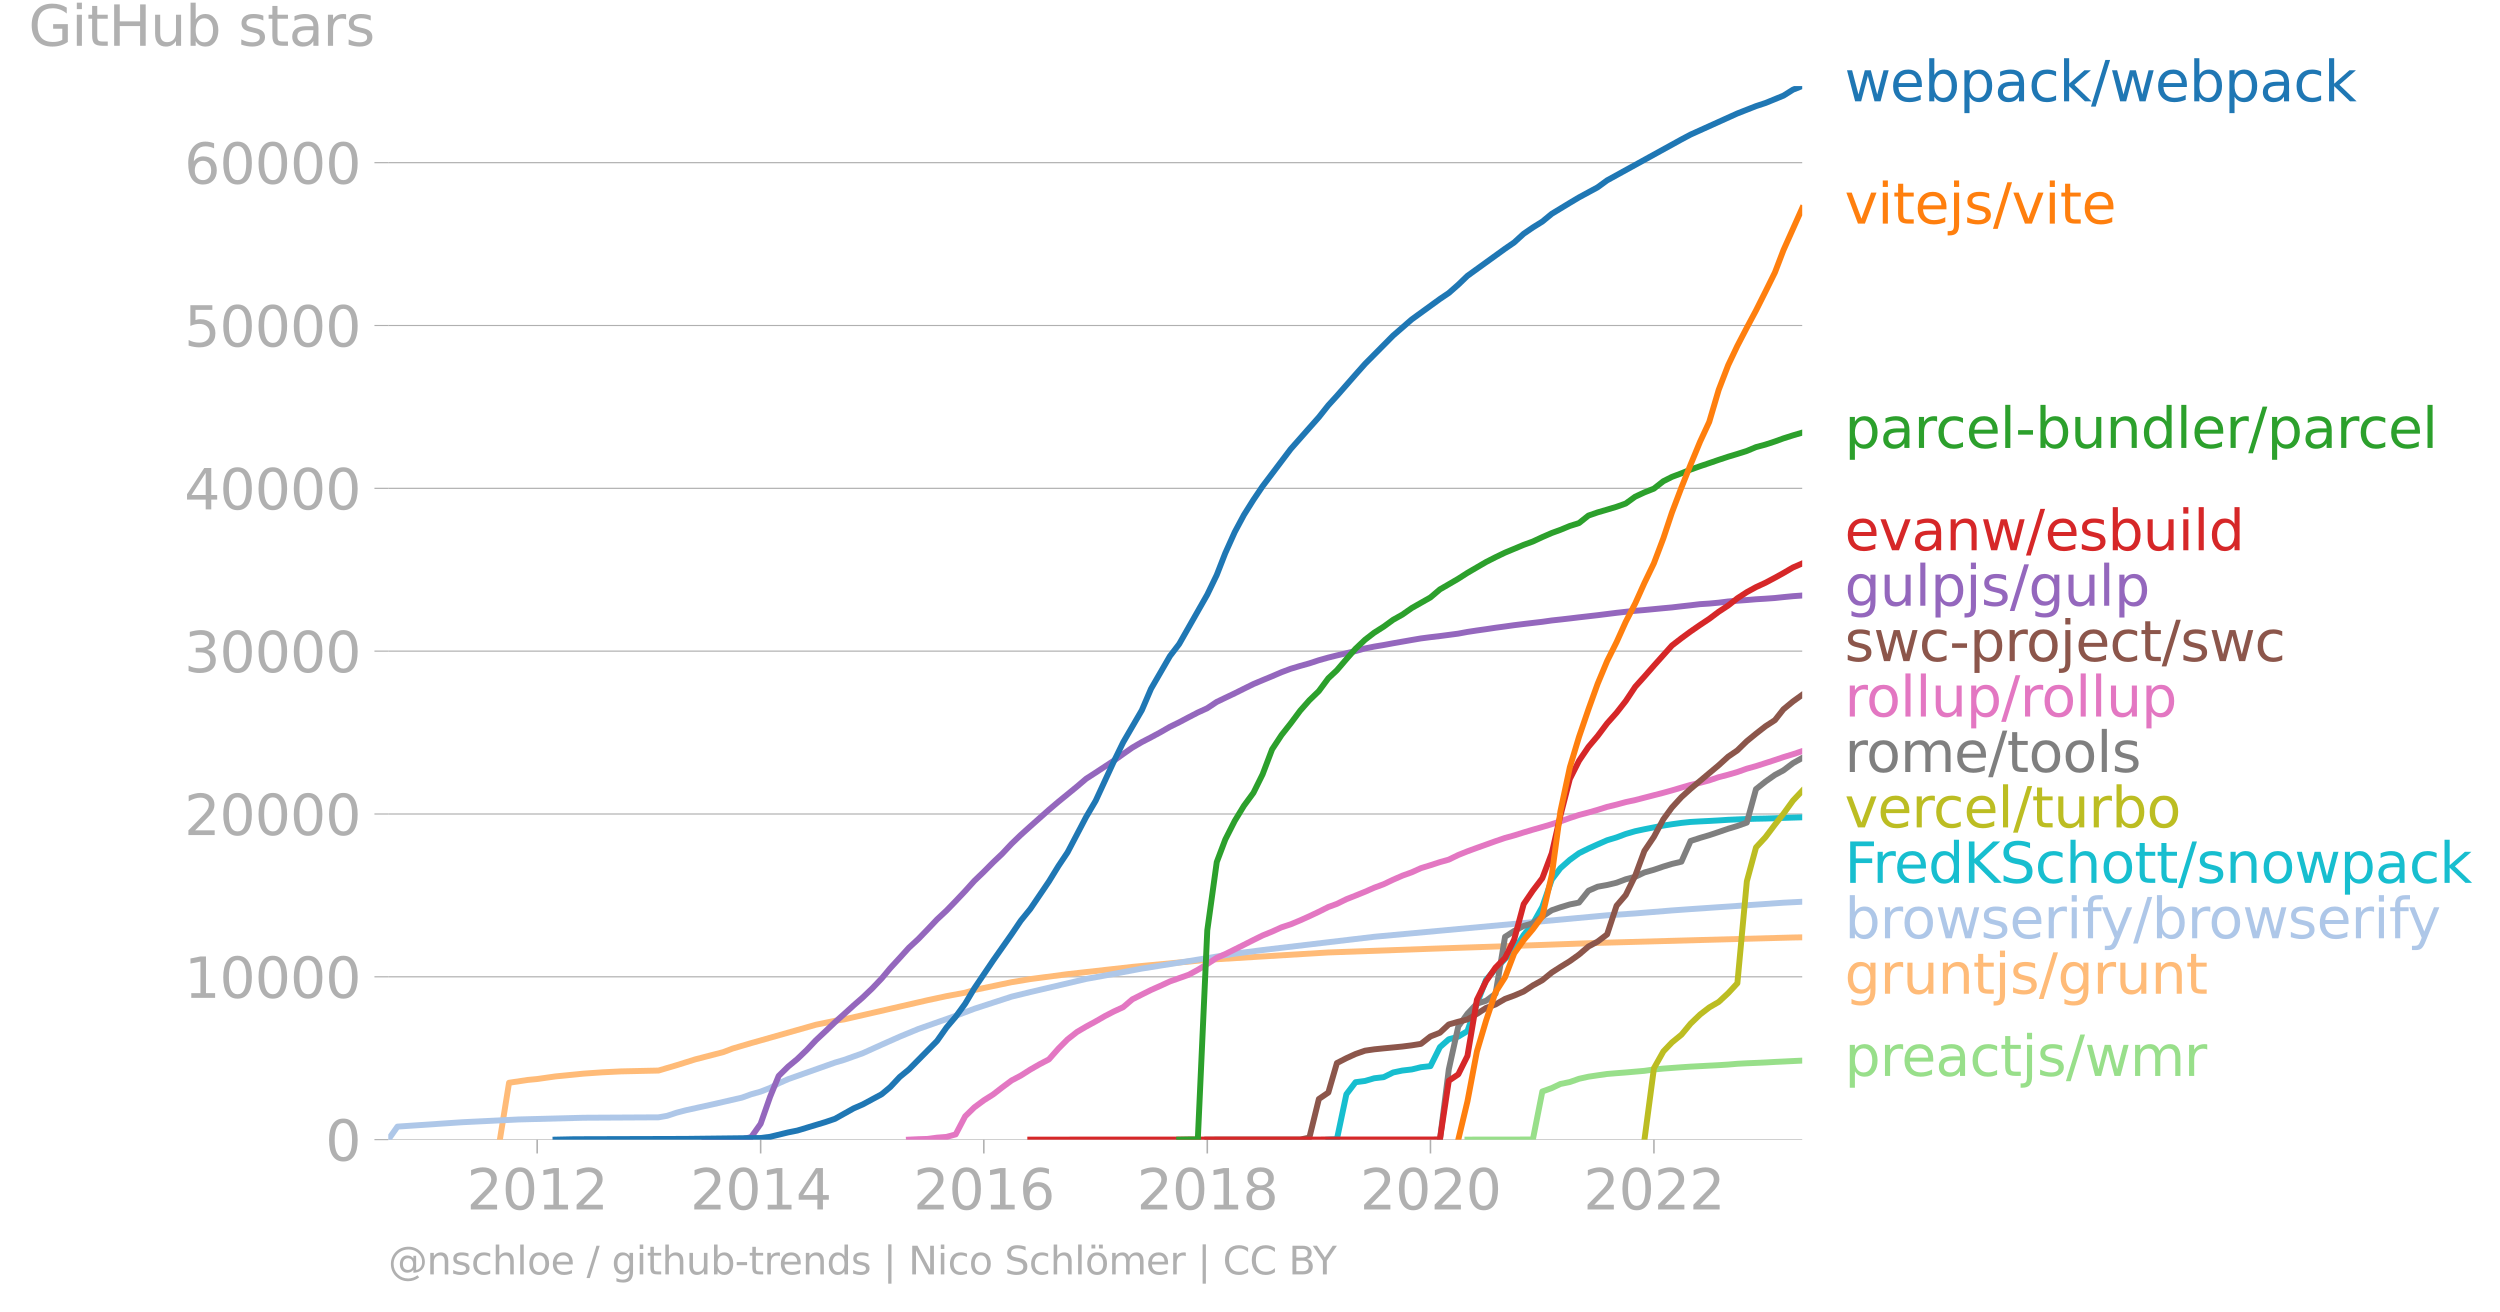 <svg xmlns="http://www.w3.org/2000/svg" xmlns:xlink="http://www.w3.org/1999/xlink" width="841.917" height="441.828" viewBox="0 0 631.438 331.371"><defs><style>*{stroke-linejoin:round;stroke-linecap:butt}</style></defs><g id="figure_1"><path id="patch_1" d="M0 331.371h631.438V0H0v331.371z" style="fill:none"/><g id="axes_1"><path id="patch_2" d="M98.073 287.844h357.12V21.732H98.073v266.112z" style="fill:none"/><g id="matplotlib.axis_1"><g id="xtick_1"><g id="line2d_1"><defs><path id="m68d68d7210" d="M0 0v3.5" style="stroke:#b0b0b0;stroke-width:.4"/></defs><use xlink:href="#m68d68d7210" x="135.677" y="287.844" style="fill:#b0b0b0;stroke:#b0b0b0;stroke-width:.4"/></g><g id="text_1" style="fill:#b0b0b0" transform="matrix(.14 0 0 -.14 117.862 305.482)"><defs><path id="DejaVuSans-32" d="M1228 531h2203V0H469v531q359 372 979 998 621 627 780 809 303 340 423 576 121 236 121 464 0 372-261 606-261 235-680 235-297 0-627-103-329-103-704-313v638q381 153 712 231 332 78 607 78 725 0 1156-363 431-362 431-968 0-288-108-546-107-257-392-607-78-91-497-524-418-433-1181-1211z" transform="scale(.016)"/><path id="DejaVuSans-30" d="M2034 4250q-487 0-733-480-245-479-245-1442 0-959 245-1439 246-480 733-480 491 0 736 480 246 480 246 1439 0 963-246 1442-245 480-736 480zm0 500q785 0 1199-621 414-620 414-1801 0-1178-414-1799Q2819-91 2034-91q-784 0-1198 620-414 621-414 1799 0 1181 414 1801 414 621 1198 621z" transform="scale(.016)"/><path id="DejaVuSans-31" d="M794 531h1031v3560L703 3866v575l1116 225h631V531h1031V0H794v531z" transform="scale(.016)"/></defs><use xlink:href="#DejaVuSans-32"/><use xlink:href="#DejaVuSans-30" x="63.623"/><use xlink:href="#DejaVuSans-31" x="127.246"/><use xlink:href="#DejaVuSans-32" x="190.869"/></g></g><g id="xtick_2"><use xlink:href="#m68d68d7210" id="line2d_2" x="192.121" y="287.844" style="fill:#b0b0b0;stroke:#b0b0b0;stroke-width:.4"/><g id="text_2" style="fill:#b0b0b0" transform="matrix(.14 0 0 -.14 174.306 305.482)"><defs><path id="DejaVuSans-34" d="M2419 4116 825 1625h1594v2491zm-166 550h794V1625h666v-525h-666V0h-628v1100H313v609l1940 2957z" transform="scale(.016)"/></defs><use xlink:href="#DejaVuSans-32"/><use xlink:href="#DejaVuSans-30" x="63.623"/><use xlink:href="#DejaVuSans-31" x="127.246"/><use xlink:href="#DejaVuSans-34" x="190.869"/></g></g><g id="xtick_3"><use xlink:href="#m68d68d7210" id="line2d_3" x="248.488" y="287.844" style="fill:#b0b0b0;stroke:#b0b0b0;stroke-width:.4"/><g id="text_3" style="fill:#b0b0b0" transform="matrix(.14 0 0 -.14 230.673 305.482)"><defs><path id="DejaVuSans-36" d="M2113 2584q-425 0-674-291-248-290-248-796 0-503 248-796 249-292 674-292t673 292q248 293 248 796 0 506-248 796-248 291-673 291zm1253 1979v-575q-238 112-480 171-242 60-480 60-625 0-955-422-329-422-376-1275 184 272 462 417 279 145 613 145 703 0 1111-427 408-426 408-1160 0-719-425-1154Q2819-91 2113-91q-810 0-1238 620-428 621-428 1799 0 1106 525 1764t1409 658q238 0 480-47t505-140z" transform="scale(.016)"/></defs><use xlink:href="#DejaVuSans-32"/><use xlink:href="#DejaVuSans-30" x="63.623"/><use xlink:href="#DejaVuSans-31" x="127.246"/><use xlink:href="#DejaVuSans-36" x="190.869"/></g></g><g id="xtick_4"><use xlink:href="#m68d68d7210" id="line2d_4" x="304.932" y="287.844" style="fill:#b0b0b0;stroke:#b0b0b0;stroke-width:.4"/><g id="text_4" style="fill:#b0b0b0" transform="matrix(.14 0 0 -.14 287.117 305.482)"><defs><path id="DejaVuSans-38" d="M2034 2216q-450 0-708-241-257-241-257-662 0-422 257-663 258-241 708-241t709 242q260 243 260 662 0 421-258 662-257 241-711 241zm-631 268q-406 100-633 378-226 279-226 679 0 559 398 884 399 325 1092 325 697 0 1094-325t397-884q0-400-227-679-226-278-629-378 456-106 710-416 255-309 255-755 0-679-414-1042Q2806-91 2034-91q-771 0-1186 362-414 363-414 1042 0 446 256 755 257 310 713 416zm-231 997q0-362 226-565 227-203 636-203 407 0 636 203 230 203 230 565 0 363-230 566-229 203-636 203-409 0-636-203-226-203-226-566z" transform="scale(.016)"/></defs><use xlink:href="#DejaVuSans-32"/><use xlink:href="#DejaVuSans-30" x="63.623"/><use xlink:href="#DejaVuSans-31" x="127.246"/><use xlink:href="#DejaVuSans-38" x="190.869"/></g></g><g id="xtick_5"><use xlink:href="#m68d68d7210" id="line2d_5" x="361.3" y="287.844" style="fill:#b0b0b0;stroke:#b0b0b0;stroke-width:.4"/><g id="text_5" style="fill:#b0b0b0" transform="matrix(.14 0 0 -.14 343.485 305.482)"><use xlink:href="#DejaVuSans-32"/><use xlink:href="#DejaVuSans-30" x="63.623"/><use xlink:href="#DejaVuSans-32" x="127.246"/><use xlink:href="#DejaVuSans-30" x="190.869"/></g></g><g id="xtick_6"><use xlink:href="#m68d68d7210" id="line2d_6" x="417.744" y="287.844" style="fill:#b0b0b0;stroke:#b0b0b0;stroke-width:.4"/><g id="text_6" style="fill:#b0b0b0" transform="matrix(.14 0 0 -.14 399.929 305.482)"><use xlink:href="#DejaVuSans-32"/><use xlink:href="#DejaVuSans-30" x="63.623"/><use xlink:href="#DejaVuSans-32" x="127.246"/><use xlink:href="#DejaVuSans-32" x="190.869"/></g></g></g><g id="matplotlib.axis_2"><g id="ytick_1"><path id="line2d_7" d="M98.073 287.844h357.12" clip-path="url(#p22411dad5c)" style="fill:none;stroke:#b0b0b0;stroke-width:.3;stroke-linecap:square"/><g id="line2d_8"><defs><path id="m9a9417dac8" d="M0 0h-3.5" style="stroke:#b0b0b0;stroke-width:.3"/></defs><use xlink:href="#m9a9417dac8" x="98.073" y="287.844" style="fill:#b0b0b0;stroke:#b0b0b0;stroke-width:.3"/></g><use xlink:href="#DejaVuSans-30" id="text_7" style="fill:#b0b0b0" transform="matrix(.14 0 0 -.14 82.166 293.163)"/></g><g id="ytick_2"><path id="line2d_9" d="M98.073 246.718h357.12" clip-path="url(#p22411dad5c)" style="fill:none;stroke:#b0b0b0;stroke-width:.3;stroke-linecap:square"/><use xlink:href="#m9a9417dac8" id="line2d_10" x="98.073" y="246.718" style="fill:#b0b0b0;stroke:#b0b0b0;stroke-width:.3"/><g id="text_8" style="fill:#b0b0b0" transform="matrix(.14 0 0 -.14 46.536 252.036)"><use xlink:href="#DejaVuSans-31"/><use xlink:href="#DejaVuSans-30" x="63.623"/><use xlink:href="#DejaVuSans-30" x="127.246"/><use xlink:href="#DejaVuSans-30" x="190.869"/><use xlink:href="#DejaVuSans-30" x="254.492"/></g></g><g id="ytick_3"><path id="line2d_11" d="M98.073 205.591h357.12" clip-path="url(#p22411dad5c)" style="fill:none;stroke:#b0b0b0;stroke-width:.3;stroke-linecap:square"/><use xlink:href="#m9a9417dac8" id="line2d_12" x="98.073" y="205.591" style="fill:#b0b0b0;stroke:#b0b0b0;stroke-width:.3"/><g id="text_9" style="fill:#b0b0b0" transform="matrix(.14 0 0 -.14 46.536 210.91)"><use xlink:href="#DejaVuSans-32"/><use xlink:href="#DejaVuSans-30" x="63.623"/><use xlink:href="#DejaVuSans-30" x="127.246"/><use xlink:href="#DejaVuSans-30" x="190.869"/><use xlink:href="#DejaVuSans-30" x="254.492"/></g></g><g id="ytick_4"><path id="line2d_13" d="M98.073 164.465h357.12" clip-path="url(#p22411dad5c)" style="fill:none;stroke:#b0b0b0;stroke-width:.3;stroke-linecap:square"/><use xlink:href="#m9a9417dac8" id="line2d_14" x="98.073" y="164.465" style="fill:#b0b0b0;stroke:#b0b0b0;stroke-width:.3"/><g id="text_10" style="fill:#b0b0b0" transform="matrix(.14 0 0 -.14 46.536 169.784)"><defs><path id="DejaVuSans-33" d="M2597 2516q453-97 707-404 255-306 255-756 0-690-475-1069Q2609-91 1734-91q-293 0-604 58T488 141v609q262-153 574-231 313-78 654-78 593 0 904 234t311 681q0 413-289 645-289 233-804 233h-544v519h569q465 0 712 186t247 536q0 359-255 551-254 193-729 193-260 0-557-57-297-56-653-174v562q360 100 674 150t592 50q719 0 1137-327 419-326 419-882 0-388-222-655t-631-370z" transform="scale(.016)"/></defs><use xlink:href="#DejaVuSans-33"/><use xlink:href="#DejaVuSans-30" x="63.623"/><use xlink:href="#DejaVuSans-30" x="127.246"/><use xlink:href="#DejaVuSans-30" x="190.869"/><use xlink:href="#DejaVuSans-30" x="254.492"/></g></g><g id="ytick_5"><path id="line2d_15" d="M98.073 123.339h357.12" clip-path="url(#p22411dad5c)" style="fill:none;stroke:#b0b0b0;stroke-width:.3;stroke-linecap:square"/><use xlink:href="#m9a9417dac8" id="line2d_16" x="98.073" y="123.339" style="fill:#b0b0b0;stroke:#b0b0b0;stroke-width:.3"/><g id="text_11" style="fill:#b0b0b0" transform="matrix(.14 0 0 -.14 46.536 128.657)"><use xlink:href="#DejaVuSans-34"/><use xlink:href="#DejaVuSans-30" x="63.623"/><use xlink:href="#DejaVuSans-30" x="127.246"/><use xlink:href="#DejaVuSans-30" x="190.869"/><use xlink:href="#DejaVuSans-30" x="254.492"/></g></g><g id="ytick_6"><path id="line2d_17" d="M98.073 82.212h357.12" clip-path="url(#p22411dad5c)" style="fill:none;stroke:#b0b0b0;stroke-width:.3;stroke-linecap:square"/><use xlink:href="#m9a9417dac8" id="line2d_18" x="98.073" y="82.212" style="fill:#b0b0b0;stroke:#b0b0b0;stroke-width:.3"/><g id="text_12" style="fill:#b0b0b0" transform="matrix(.14 0 0 -.14 46.536 87.531)"><defs><path id="DejaVuSans-35" d="M691 4666h2478v-532H1269V2991q137 47 274 70 138 23 276 23 781 0 1237-428 457-428 457-1159 0-753-469-1171Q2575-91 1722-91q-294 0-599 50Q819 9 494 109v635q281-153 581-228t634-75q541 0 856 284 316 284 316 772 0 487-316 771-315 285-856 285-253 0-505-56-251-56-513-175v2344z" transform="scale(.016)"/></defs><use xlink:href="#DejaVuSans-35"/><use xlink:href="#DejaVuSans-30" x="63.623"/><use xlink:href="#DejaVuSans-30" x="127.246"/><use xlink:href="#DejaVuSans-30" x="190.869"/><use xlink:href="#DejaVuSans-30" x="254.492"/></g></g><g id="ytick_7"><path id="line2d_19" d="M98.073 41.086h357.12" clip-path="url(#p22411dad5c)" style="fill:none;stroke:#b0b0b0;stroke-width:.3;stroke-linecap:square"/><use xlink:href="#m9a9417dac8" id="line2d_20" x="98.073" y="41.086" style="fill:#b0b0b0;stroke:#b0b0b0;stroke-width:.3"/><g id="text_13" style="fill:#b0b0b0" transform="matrix(.14 0 0 -.14 46.536 46.405)"><use xlink:href="#DejaVuSans-36"/><use xlink:href="#DejaVuSans-30" x="63.623"/><use xlink:href="#DejaVuSans-30" x="127.246"/><use xlink:href="#DejaVuSans-30" x="190.869"/><use xlink:href="#DejaVuSans-30" x="254.492"/></g></g><g id="text_14" style="fill:#b0b0b0" transform="matrix(.14 0 0 -.14 7.2 11.563)"><defs><path id="DejaVuSans-47" d="M3809 666v1253H2778v519h1656V434q-365-259-806-392-440-133-940-133-1094 0-1712 639-617 640-617 1780 0 1144 617 1783 618 639 1712 639 456 0 867-113 411-112 758-331v-672q-350 297-744 447t-828 150q-857 0-1287-478-429-478-429-1425 0-944 429-1422 430-478 1287-478 334 0 596 58 263 58 472 180z" transform="scale(.016)"/><path id="DejaVuSans-69" d="M603 3500h575V0H603v3500zm0 1363h575v-729H603v729z" transform="scale(.016)"/><path id="DejaVuSans-74" d="M1172 4494v-994h1184v-447H1172V1153q0-428 117-550t477-122h590V0h-590q-666 0-919 248-253 249-253 905v1900H172v447h422v994h578z" transform="scale(.016)"/><path id="DejaVuSans-48" d="M628 4666h631V2753h2294v1913h631V0h-631v2222H1259V0H628v4666z" transform="scale(.016)"/><path id="DejaVuSans-75" d="M544 1381v2119h575V1403q0-497 193-746 194-248 582-248 465 0 735 297 271 297 271 810v1984h575V0h-575v538q-209-319-486-474-276-155-642-155-603 0-916 375-312 375-312 1097zm1447 2203z" transform="scale(.016)"/><path id="DejaVuSans-62" d="M3116 1747q0 634-261 995t-717 361q-457 0-718-361t-261-995q0-634 261-995t718-361q456 0 717 361t261 995zM1159 2969q182 312 458 463 277 152 661 152 638 0 1036-506 399-506 399-1331T3314 415Q2916-91 2278-91q-384 0-661 152-276 152-458 464V0H581v4863h578V2969z" transform="scale(.016)"/><path id="DejaVuSans-73" d="M2834 3397v-544q-243 125-506 187-262 63-544 63-428 0-642-131t-214-394q0-200 153-314t616-217l197-44q612-131 870-370t258-667q0-488-386-773Q2250-91 1575-91q-281 0-586 55T347 128v594q319-166 628-249 309-82 613-82 406 0 624 139 219 139 219 392 0 234-158 359-157 125-692 241l-200 47q-534 112-772 345-237 233-237 639 0 494 350 762 350 269 994 269 318 0 599-47 282-46 519-140z" transform="scale(.016)"/><path id="DejaVuSans-61" d="M2194 1759q-697 0-966-159t-269-544q0-306 202-486 202-179 548-179 479 0 768 339t289 901v128h-572zm1147 238V0h-575v531q-197-318-491-470T1556-91q-537 0-855 302-317 302-317 808 0 590 395 890 396 300 1180 300h807v57q0 397-261 614t-733 217q-300 0-585-72-284-72-546-216v532q315 122 612 182 297 61 578 61 760 0 1135-394 375-393 375-1193z" transform="scale(.016)"/><path id="DejaVuSans-72" d="M2631 2963q-97 56-211 82-114 27-251 27-488 0-749-317t-261-911V0H581v3500h578v-544q182 319 472 473 291 155 707 155 59 0 131-8 72-7 159-23l3-590z" transform="scale(.016)"/></defs><use xlink:href="#DejaVuSans-47"/><use xlink:href="#DejaVuSans-69" x="77.49"/><use xlink:href="#DejaVuSans-74" x="105.273"/><use xlink:href="#DejaVuSans-48" x="144.482"/><use xlink:href="#DejaVuSans-75" x="219.678"/><use xlink:href="#DejaVuSans-62" x="283.057"/><use xlink:href="#DejaVuSans-20" x="346.533"/><use xlink:href="#DejaVuSans-73" x="378.32"/><use xlink:href="#DejaVuSans-74" x="430.42"/><use xlink:href="#DejaVuSans-61" x="469.629"/><use xlink:href="#DejaVuSans-72" x="530.908"/><use xlink:href="#DejaVuSans-73" x="572.021"/></g></g><path id="line2d_21" d="m370.643 287.844 2.393-.017h2.317l2.393-.004h4.71l2.394-.008 2.317-.004 2.393-12.132 2.394-.864 2.162-1.028 2.394-.494 2.316-.818 2.394-.53 2.316-.346 2.394-.341 2.394-.198 2.316-.18 2.394-.21 2.316-.202 2.394-.341 2.393-.227 2.162-.16 2.394-.177 2.317-.156 2.393-.123 2.317-.124 2.393-.123 2.394-.152 2.317-.198 2.393-.127 2.317-.095 2.393-.11 2.394-.137 2.162-.102 2.394-.12 2.316-.11" clip-path="url(#p22411dad5c)" style="fill:none;stroke:#98df8a;stroke-width:1.5;stroke-linecap:square"/><path id="line2d_22" d="m126.257 287.844 2.316-14.366 4.71-.711 2.394-.23 4.633-.663 7.104-.703 4.71-.329 4.71-.234 9.497-.214 4.556-1.345 4.71-1.476 7.104-1.839 2.316-.888 4.71-1.382 16.37-4.643 4.787-.991 2.317-.354 4.71-1.077 6.95-1.604 9.42-2.168 4.787-1.028 4.71-.876 2.317-.674 9.42-1.97 4.71-.786 9.42-1.25 16.37-1.834 18.917-1.781 30.578-1.859 25.79-.933 28.26-.971 13.976-.51 25.867-.724 23.474-.641 2.316-.042h0" clip-path="url(#p22411dad5c)" style="fill:none;stroke:#ffbb78;stroke-width:1.5;stroke-linecap:square"/><path id="line2d_23" d="m98.073 287.844 2.317-3.29 16.37-1.107 14.207-.699 16.447-.432 18.917-.106 2.162-.379 2.394-.794 2.316-.608 7.104-1.567 7.104-1.637 2.316-.839 2.394-.674 2.394-.926 2.162-1.16 2.394-1.06 11.813-4.179 2.317-.687 4.71-1.682 4.787-2.163 4.556-2.024 4.71-1.945 9.42-3.315 4.71-1.785 9.42-3.063 4.71-1.152 14.131-3.323 4.788-.868 9.265-1.743 11.814-1.888 11.66-1.884 7.026-.909 28.184-3.351 58.838-5.425 7.104-.469 9.265-.757 4.71-.337 7.104-.485 16.37-1.131 4.71-.243h0" clip-path="url(#p22411dad5c)" style="fill:none;stroke:#aec7e8;stroke-width:1.5;stroke-linecap:square"/><g id="text_15" style="fill:#1f77b4" transform="matrix(.14 0 0 -.14 465.907 25.595)"><defs><path id="DejaVuSans-77" d="M269 3500h575l719-2731 715 2731h678l719-2731 716 2731h575L4050 0h-678l-753 2869L1863 0h-679L269 3500z" transform="scale(.016)"/><path id="DejaVuSans-65" d="M3597 1894v-281H953q38-594 358-905t892-311q331 0 642 81t618 244V178Q3153 47 2828-22t-659-69q-838 0-1327 487-489 488-489 1320 0 859 464 1363 464 505 1252 505 706 0 1117-455 411-454 411-1235zm-575 169q-6 471-264 752-258 282-683 282-481 0-770-272t-333-766l2050 4z" transform="scale(.016)"/><path id="DejaVuSans-70" d="M1159 525v-1856H581v4831h578v-531q182 312 458 463 277 152 661 152 638 0 1036-506 399-506 399-1331T3314 415Q2916-91 2278-91q-384 0-661 152-276 152-458 464zm1957 1222q0 634-261 995t-717 361q-457 0-718-361t-261-995q0-634 261-995t718-361q456 0 717 361t261 995z" transform="scale(.016)"/><path id="DejaVuSans-63" d="M3122 3366v-538q-244 135-489 202t-495 67q-560 0-870-355-309-354-309-995t309-996q310-354 870-354 250 0 495 67t489 202V134Q2881 22 2623-34q-257-57-548-57-791 0-1257 497-465 497-465 1341 0 856 470 1346 471 491 1290 491 265 0 518-55 253-54 491-163z" transform="scale(.016)"/><path id="DejaVuSans-6b" d="M581 4863h578V1991l1716 1509h734L1753 1863 3688 0h-750L1159 1709V0H581v4863z" transform="scale(.016)"/><path id="DejaVuSans-2f" d="M1625 4666h531L531-594H0l1625 5260z" transform="scale(.016)"/></defs><use xlink:href="#DejaVuSans-77"/><use xlink:href="#DejaVuSans-65" x="81.787"/><use xlink:href="#DejaVuSans-62" x="143.311"/><use xlink:href="#DejaVuSans-70" x="206.787"/><use xlink:href="#DejaVuSans-61" x="270.264"/><use xlink:href="#DejaVuSans-63" x="331.543"/><use xlink:href="#DejaVuSans-6b" x="386.523"/><use xlink:href="#DejaVuSans-2f" x="444.434"/><use xlink:href="#DejaVuSans-77" x="478.125"/><use xlink:href="#DejaVuSans-65" x="559.912"/><use xlink:href="#DejaVuSans-62" x="621.436"/><use xlink:href="#DejaVuSans-70" x="684.912"/><use xlink:href="#DejaVuSans-61" x="748.389"/><use xlink:href="#DejaVuSans-63" x="809.668"/><use xlink:href="#DejaVuSans-6b" x="864.648"/></g><g id="text_16" style="fill:#ff7f0e" transform="matrix(.14 0 0 -.14 465.907 56.48)"><defs><path id="DejaVuSans-76" d="M191 3500h609L1894 563l1094 2937h609L2284 0h-781L191 3500z" transform="scale(.016)"/><path id="DejaVuSans-6a" d="M603 3500h575V-63q0-668-255-968-254-300-820-300h-219v487H38q328 0 446 152Q603-541 603-63v3563zm0 1363h575v-729H603v729z" transform="scale(.016)"/></defs><use xlink:href="#DejaVuSans-76"/><use xlink:href="#DejaVuSans-69" x="59.18"/><use xlink:href="#DejaVuSans-74" x="86.963"/><use xlink:href="#DejaVuSans-65" x="126.172"/><use xlink:href="#DejaVuSans-6a" x="187.695"/><use xlink:href="#DejaVuSans-73" x="215.479"/><use xlink:href="#DejaVuSans-2f" x="267.578"/><use xlink:href="#DejaVuSans-76" x="301.27"/><use xlink:href="#DejaVuSans-69" x="360.449"/><use xlink:href="#DejaVuSans-74" x="388.232"/><use xlink:href="#DejaVuSans-65" x="427.441"/></g><g id="text_17" style="fill:#2ca02c" transform="matrix(.14 0 0 -.14 465.907 113.145)"><defs><path id="DejaVuSans-6c" d="M603 4863h575V0H603v4863z" transform="scale(.016)"/><path id="DejaVuSans-2d" d="M313 2009h1684v-512H313v512z" transform="scale(.016)"/><path id="DejaVuSans-6e" d="M3513 2113V0h-575v2094q0 497-194 743-194 247-581 247-466 0-735-297-269-296-269-809V0H581v3500h578v-544q207 316 486 472 280 156 646 156 603 0 912-373 310-373 310-1098z" transform="scale(.016)"/><path id="DejaVuSans-64" d="M2906 2969v1894h575V0h-575v525q-181-312-458-464-276-152-664-152-634 0-1033 506-398 507-398 1332t398 1331q399 506 1033 506 388 0 664-152 277-151 458-463zM947 1747q0-634 261-995t717-361q456 0 718 361 263 361 263 995t-263 995q-262 361-718 361t-717-361q-261-361-261-995z" transform="scale(.016)"/></defs><use xlink:href="#DejaVuSans-70"/><use xlink:href="#DejaVuSans-61" x="63.477"/><use xlink:href="#DejaVuSans-72" x="124.756"/><use xlink:href="#DejaVuSans-63" x="163.619"/><use xlink:href="#DejaVuSans-65" x="218.6"/><use xlink:href="#DejaVuSans-6c" x="280.123"/><use xlink:href="#DejaVuSans-2d" x="307.906"/><use xlink:href="#DejaVuSans-62" x="343.99"/><use xlink:href="#DejaVuSans-75" x="407.467"/><use xlink:href="#DejaVuSans-6e" x="470.846"/><use xlink:href="#DejaVuSans-64" x="534.225"/><use xlink:href="#DejaVuSans-6c" x="597.701"/><use xlink:href="#DejaVuSans-65" x="625.484"/><use xlink:href="#DejaVuSans-72" x="687.008"/><use xlink:href="#DejaVuSans-2f" x="728.121"/><use xlink:href="#DejaVuSans-70" x="761.813"/><use xlink:href="#DejaVuSans-61" x="825.289"/><use xlink:href="#DejaVuSans-72" x="886.568"/><use xlink:href="#DejaVuSans-63" x="925.432"/><use xlink:href="#DejaVuSans-65" x="980.412"/><use xlink:href="#DejaVuSans-6c" x="1041.936"/></g><g id="text_18" style="fill:#d62728" transform="matrix(.14 0 0 -.14 465.907 138.987)"><use xlink:href="#DejaVuSans-65"/><use xlink:href="#DejaVuSans-76" x="61.523"/><use xlink:href="#DejaVuSans-61" x="120.703"/><use xlink:href="#DejaVuSans-6e" x="181.982"/><use xlink:href="#DejaVuSans-77" x="245.361"/><use xlink:href="#DejaVuSans-2f" x="327.148"/><use xlink:href="#DejaVuSans-65" x="360.84"/><use xlink:href="#DejaVuSans-73" x="422.363"/><use xlink:href="#DejaVuSans-62" x="474.463"/><use xlink:href="#DejaVuSans-75" x="537.939"/><use xlink:href="#DejaVuSans-69" x="601.318"/><use xlink:href="#DejaVuSans-6c" x="629.102"/><use xlink:href="#DejaVuSans-64" x="656.885"/></g><g id="text_19" style="fill:#9467bd" transform="matrix(.14 0 0 -.14 465.907 152.987)"><defs><path id="DejaVuSans-67" d="M2906 1791q0 625-258 968-257 344-723 344-462 0-720-344-258-343-258-968 0-622 258-966t720-344q466 0 723 344 258 344 258 966zm575-1357q0-893-397-1329-396-436-1215-436-303 0-572 45t-522 139v559q253-137 500-202 247-66 503-66 566 0 847 295t281 892v285q-178-310-456-463T1784 0Q1141 0 747 490 353 981 353 1791q0 812 394 1302 394 491 1037 491 388 0 666-153t456-462v531h575V434z" transform="scale(.016)"/></defs><use xlink:href="#DejaVuSans-67"/><use xlink:href="#DejaVuSans-75" x="63.477"/><use xlink:href="#DejaVuSans-6c" x="126.855"/><use xlink:href="#DejaVuSans-70" x="154.639"/><use xlink:href="#DejaVuSans-6a" x="218.115"/><use xlink:href="#DejaVuSans-73" x="245.898"/><use xlink:href="#DejaVuSans-2f" x="297.998"/><use xlink:href="#DejaVuSans-67" x="331.689"/><use xlink:href="#DejaVuSans-75" x="395.166"/><use xlink:href="#DejaVuSans-6c" x="458.545"/><use xlink:href="#DejaVuSans-70" x="486.328"/></g><g id="text_20" style="fill:#8c564b" transform="matrix(.14 0 0 -.14 465.907 166.987)"><defs><path id="DejaVuSans-6f" d="M1959 3097q-462 0-731-361t-269-989q0-628 267-989 268-361 733-361 460 0 728 362 269 363 269 988 0 622-269 986-268 364-728 364zm0 487q750 0 1178-488 429-487 429-1349 0-859-429-1349Q2709-91 1959-91q-753 0-1180 489-426 490-426 1349 0 862 426 1349 427 488 1180 488z" transform="scale(.016)"/></defs><use xlink:href="#DejaVuSans-73"/><use xlink:href="#DejaVuSans-77" x="52.1"/><use xlink:href="#DejaVuSans-63" x="133.887"/><use xlink:href="#DejaVuSans-2d" x="188.867"/><use xlink:href="#DejaVuSans-70" x="224.951"/><use xlink:href="#DejaVuSans-72" x="288.428"/><use xlink:href="#DejaVuSans-6f" x="327.291"/><use xlink:href="#DejaVuSans-6a" x="388.473"/><use xlink:href="#DejaVuSans-65" x="416.256"/><use xlink:href="#DejaVuSans-63" x="477.779"/><use xlink:href="#DejaVuSans-74" x="532.76"/><use xlink:href="#DejaVuSans-2f" x="571.969"/><use xlink:href="#DejaVuSans-73" x="605.66"/><use xlink:href="#DejaVuSans-77" x="657.76"/><use xlink:href="#DejaVuSans-63" x="739.547"/></g><g id="text_21" style="fill:#e377c2" transform="matrix(.14 0 0 -.14 465.907 180.987)"><use xlink:href="#DejaVuSans-72"/><use xlink:href="#DejaVuSans-6f" x="38.863"/><use xlink:href="#DejaVuSans-6c" x="100.045"/><use xlink:href="#DejaVuSans-6c" x="127.828"/><use xlink:href="#DejaVuSans-75" x="155.611"/><use xlink:href="#DejaVuSans-70" x="218.99"/><use xlink:href="#DejaVuSans-2f" x="282.467"/><use xlink:href="#DejaVuSans-72" x="316.158"/><use xlink:href="#DejaVuSans-6f" x="355.021"/><use xlink:href="#DejaVuSans-6c" x="416.203"/><use xlink:href="#DejaVuSans-6c" x="443.986"/><use xlink:href="#DejaVuSans-75" x="471.77"/><use xlink:href="#DejaVuSans-70" x="535.148"/></g><g id="text_22" style="fill:#7f7f7f" transform="matrix(.14 0 0 -.14 465.907 194.987)"><defs><path id="DejaVuSans-6d" d="M3328 2828q216 388 516 572t706 184q547 0 844-383 297-382 297-1088V0h-578v2094q0 503-179 746-178 244-543 244-447 0-707-297-259-296-259-809V0h-578v2094q0 506-178 748t-550 242q-441 0-701-298-259-298-259-808V0H581v3500h578v-544q197 322 472 475t653 153q382 0 649-194 267-193 395-562z" transform="scale(.016)"/></defs><use xlink:href="#DejaVuSans-72"/><use xlink:href="#DejaVuSans-6f" x="38.863"/><use xlink:href="#DejaVuSans-6d" x="100.045"/><use xlink:href="#DejaVuSans-65" x="197.457"/><use xlink:href="#DejaVuSans-2f" x="258.98"/><use xlink:href="#DejaVuSans-74" x="292.672"/><use xlink:href="#DejaVuSans-6f" x="331.881"/><use xlink:href="#DejaVuSans-6f" x="393.063"/><use xlink:href="#DejaVuSans-6c" x="454.244"/><use xlink:href="#DejaVuSans-73" x="482.027"/></g><g id="text_23" style="fill:#bcbd22" transform="matrix(.14 0 0 -.14 465.907 208.987)"><use xlink:href="#DejaVuSans-76"/><use xlink:href="#DejaVuSans-65" x="59.18"/><use xlink:href="#DejaVuSans-72" x="120.703"/><use xlink:href="#DejaVuSans-63" x="159.566"/><use xlink:href="#DejaVuSans-65" x="214.547"/><use xlink:href="#DejaVuSans-6c" x="276.07"/><use xlink:href="#DejaVuSans-2f" x="303.854"/><use xlink:href="#DejaVuSans-74" x="337.545"/><use xlink:href="#DejaVuSans-75" x="376.754"/><use xlink:href="#DejaVuSans-72" x="440.133"/><use xlink:href="#DejaVuSans-62" x="481.246"/><use xlink:href="#DejaVuSans-6f" x="544.723"/></g><g id="text_24" style="fill:#17becf" transform="matrix(.14 0 0 -.14 465.907 222.987)"><defs><path id="DejaVuSans-46" d="M628 4666h2681v-532H1259V2759h1850v-531H1259V0H628v4666z" transform="scale(.016)"/><path id="DejaVuSans-4b" d="M628 4666h631V2694l2094 1972h813L1850 2491 4331 0h-831L1259 2247V0H628v4666z" transform="scale(.016)"/><path id="DejaVuSans-53" d="M3425 4513v-616q-359 172-678 256-319 85-616 85-515 0-795-200t-280-569q0-310 186-468 186-157 705-254l381-78q706-135 1042-474t336-907q0-679-455-1029Q2797-91 1919-91q-331 0-705 75-373 75-773 222v650q384-215 753-325 369-109 725-109 540 0 834 212 294 213 294 607 0 343-211 537t-692 291l-385 75q-706 140-1022 440-315 300-315 835 0 619 436 975t1201 356q329 0 669-60 341-59 697-177z" transform="scale(.016)"/><path id="DejaVuSans-68" d="M3513 2113V0h-575v2094q0 497-194 743-194 247-581 247-466 0-735-297-269-296-269-809V0H581v4863h578V2956q207 316 486 472 280 156 646 156 603 0 912-373 310-373 310-1098z" transform="scale(.016)"/></defs><use xlink:href="#DejaVuSans-46"/><use xlink:href="#DejaVuSans-72" x="50.27"/><use xlink:href="#DejaVuSans-65" x="89.133"/><use xlink:href="#DejaVuSans-64" x="150.656"/><use xlink:href="#DejaVuSans-4b" x="214.133"/><use xlink:href="#DejaVuSans-53" x="279.709"/><use xlink:href="#DejaVuSans-63" x="343.186"/><use xlink:href="#DejaVuSans-68" x="398.166"/><use xlink:href="#DejaVuSans-6f" x="461.545"/><use xlink:href="#DejaVuSans-74" x="522.727"/><use xlink:href="#DejaVuSans-74" x="561.936"/><use xlink:href="#DejaVuSans-2f" x="601.145"/><use xlink:href="#DejaVuSans-73" x="634.836"/><use xlink:href="#DejaVuSans-6e" x="686.936"/><use xlink:href="#DejaVuSans-6f" x="750.314"/><use xlink:href="#DejaVuSans-77" x="811.496"/><use xlink:href="#DejaVuSans-70" x="893.283"/><use xlink:href="#DejaVuSans-61" x="956.76"/><use xlink:href="#DejaVuSans-63" x="1018.039"/><use xlink:href="#DejaVuSans-6b" x="1073.02"/></g><g id="text_25" style="fill:#aec7e8" transform="matrix(.14 0 0 -.14 465.907 236.987)"><defs><path id="DejaVuSans-66" d="M2375 4863v-479h-550q-309 0-430-125-120-125-120-450v-309h947v-447h-947V0H697v3053H147v447h550v244q0 584 272 851 272 268 862 268h544z" transform="scale(.016)"/><path id="DejaVuSans-79" d="M2059-325q-243-625-475-815-231-191-618-191H506v481h338q237 0 368 113 132 112 291 531l103 262L191 3500h609L1894 763l1094 2737h609L2059-325z" transform="scale(.016)"/></defs><use xlink:href="#DejaVuSans-62"/><use xlink:href="#DejaVuSans-72" x="63.477"/><use xlink:href="#DejaVuSans-6f" x="102.34"/><use xlink:href="#DejaVuSans-77" x="163.521"/><use xlink:href="#DejaVuSans-73" x="245.309"/><use xlink:href="#DejaVuSans-65" x="297.408"/><use xlink:href="#DejaVuSans-72" x="358.932"/><use xlink:href="#DejaVuSans-69" x="400.045"/><use xlink:href="#DejaVuSans-66" x="427.828"/><use xlink:href="#DejaVuSans-79" x="461.283"/><use xlink:href="#DejaVuSans-2f" x="520.463"/><use xlink:href="#DejaVuSans-62" x="554.154"/><use xlink:href="#DejaVuSans-72" x="617.631"/><use xlink:href="#DejaVuSans-6f" x="656.494"/><use xlink:href="#DejaVuSans-77" x="717.676"/><use xlink:href="#DejaVuSans-73" x="799.463"/><use xlink:href="#DejaVuSans-65" x="851.563"/><use xlink:href="#DejaVuSans-72" x="913.086"/><use xlink:href="#DejaVuSans-69" x="954.199"/><use xlink:href="#DejaVuSans-66" x="981.982"/><use xlink:href="#DejaVuSans-79" x="1015.438"/></g><g id="text_26" style="fill:#ffbb78" transform="matrix(.14 0 0 -.14 465.907 250.987)"><use xlink:href="#DejaVuSans-67"/><use xlink:href="#DejaVuSans-72" x="63.477"/><use xlink:href="#DejaVuSans-75" x="104.59"/><use xlink:href="#DejaVuSans-6e" x="167.969"/><use xlink:href="#DejaVuSans-74" x="231.348"/><use xlink:href="#DejaVuSans-6a" x="270.557"/><use xlink:href="#DejaVuSans-73" x="298.34"/><use xlink:href="#DejaVuSans-2f" x="350.439"/><use xlink:href="#DejaVuSans-67" x="384.131"/><use xlink:href="#DejaVuSans-72" x="447.607"/><use xlink:href="#DejaVuSans-75" x="488.721"/><use xlink:href="#DejaVuSans-6e" x="552.1"/><use xlink:href="#DejaVuSans-74" x="615.479"/></g><g id="text_27" style="fill:#98df8a" transform="matrix(.14 0 0 -.14 465.907 271.748)"><use xlink:href="#DejaVuSans-70"/><use xlink:href="#DejaVuSans-72" x="63.477"/><use xlink:href="#DejaVuSans-65" x="102.34"/><use xlink:href="#DejaVuSans-61" x="163.863"/><use xlink:href="#DejaVuSans-63" x="225.143"/><use xlink:href="#DejaVuSans-74" x="280.123"/><use xlink:href="#DejaVuSans-6a" x="319.332"/><use xlink:href="#DejaVuSans-73" x="347.115"/><use xlink:href="#DejaVuSans-2f" x="399.215"/><use xlink:href="#DejaVuSans-77" x="432.906"/><use xlink:href="#DejaVuSans-6d" x="514.693"/><use xlink:href="#DejaVuSans-72" x="612.105"/></g><g id="text_28" style="fill:#b0b0b0" transform="matrix(.097 0 0 -.097 98.073 321.88)"><defs><path id="DejaVuSans-40" d="M2381 1678q0-447 222-702 222-254 610-254 384 0 604 256 221 256 221 700 0 438-225 695-225 258-607 258-378 0-602-256-223-256-223-697zm1703-934q-187-241-429-355t-564-114q-538 0-874 389t-336 1014q0 625 337 1015 338 391 873 391 322 0 565-117 244-117 428-354v409h447V722q457 69 714 417 258 349 258 902 0 334-99 628-98 294-298 544-325 409-792 626t-1017 217q-384 0-738-102-353-101-653-301-490-319-767-836-276-517-276-1120 0-497 179-932 180-434 521-765 328-325 759-495 431-171 922-171 403 0 792 136t714 389l281-347q-390-303-851-464t-936-161q-578 0-1091 205-512 205-912 595Q841 78 631 592q-209 514-209 1105 0 569 212 1084 213 516 607 907 403 396 931 607t1119 211q662 0 1229-272 568-271 952-771 234-307 357-666 124-359 124-744 0-822-497-1297T4084 263v481z" transform="scale(.016)"/><path id="DejaVuSans-7c" d="M1344 4891v-6400H813v6400h531z" transform="scale(.016)"/><path id="DejaVuSans-4e" d="M628 4666h850L3547 763v3903h612V0h-850L1241 3903V0H628v4666z" transform="scale(.016)"/><path id="DejaVuSans-f6" d="M1959 3097q-462 0-731-361t-269-989q0-628 267-989 268-361 733-361 460 0 728 362 269 363 269 988 0 622-269 986-268 364-728 364zm0 487q750 0 1178-488 429-487 429-1349 0-859-429-1349Q2709-91 1959-91q-753 0-1180 489-426 490-426 1349 0 862 426 1349 427 488 1180 488zm295 1266h634v-631h-634v631zm-1222 0h634v-631h-634v631z" transform="scale(.016)"/><path id="DejaVuSans-43" d="M4122 4306v-665q-319 297-680 443-361 147-767 147-800 0-1225-489t-425-1414q0-922 425-1411t1225-489q406 0 767 147t680 444V359q-331-225-702-338-370-112-782-112-1060 0-1670 648-609 649-609 1771 0 1125 609 1773 610 649 1670 649 418 0 788-111 371-111 696-333z" transform="scale(.016)"/><path id="DejaVuSans-42" d="M1259 2228V519h1013q509 0 754 211 246 211 246 645 0 438-246 645-245 208-754 208H1259zm0 1919V2741h935q462 0 688 173 227 174 227 530 0 353-227 528-226 175-688 175h-935zm-631 519h1613q722 0 1112-300 391-300 391-853 0-429-200-682t-588-315q466-100 724-418 258-317 258-792 0-625-425-966Q3088 0 2303 0H628v4666z" transform="scale(.016)"/><path id="DejaVuSans-59" d="M-13 4666h679l1293-1919 1285 1919h678L2272 2222V0h-634v2222L-13 4666z" transform="scale(.016)"/></defs><use xlink:href="#DejaVuSans-40"/><use xlink:href="#DejaVuSans-6e" x="100"/><use xlink:href="#DejaVuSans-73" x="163.379"/><use xlink:href="#DejaVuSans-63" x="215.479"/><use xlink:href="#DejaVuSans-68" x="270.459"/><use xlink:href="#DejaVuSans-6c" x="333.838"/><use xlink:href="#DejaVuSans-6f" x="361.621"/><use xlink:href="#DejaVuSans-65" x="422.803"/><use xlink:href="#DejaVuSans-20" x="484.326"/><use xlink:href="#DejaVuSans-2f" x="516.113"/><use xlink:href="#DejaVuSans-20" x="549.805"/><use xlink:href="#DejaVuSans-67" x="581.592"/><use xlink:href="#DejaVuSans-69" x="645.068"/><use xlink:href="#DejaVuSans-74" x="672.852"/><use xlink:href="#DejaVuSans-68" x="712.061"/><use xlink:href="#DejaVuSans-75" x="775.439"/><use xlink:href="#DejaVuSans-62" x="838.818"/><use xlink:href="#DejaVuSans-2d" x="902.295"/><use xlink:href="#DejaVuSans-74" x="938.379"/><use xlink:href="#DejaVuSans-72" x="977.588"/><use xlink:href="#DejaVuSans-65" x="1016.451"/><use xlink:href="#DejaVuSans-6e" x="1077.975"/><use xlink:href="#DejaVuSans-64" x="1141.354"/><use xlink:href="#DejaVuSans-73" x="1204.83"/><use xlink:href="#DejaVuSans-20" x="1256.93"/><use xlink:href="#DejaVuSans-7c" x="1288.717"/><use xlink:href="#DejaVuSans-20" x="1322.408"/><use xlink:href="#DejaVuSans-4e" x="1354.195"/><use xlink:href="#DejaVuSans-69" x="1429"/><use xlink:href="#DejaVuSans-63" x="1456.783"/><use xlink:href="#DejaVuSans-6f" x="1511.764"/><use xlink:href="#DejaVuSans-20" x="1572.945"/><use xlink:href="#DejaVuSans-53" x="1604.732"/><use xlink:href="#DejaVuSans-63" x="1668.209"/><use xlink:href="#DejaVuSans-68" x="1723.189"/><use xlink:href="#DejaVuSans-6c" x="1786.568"/><use xlink:href="#DejaVuSans-f6" x="1814.352"/><use xlink:href="#DejaVuSans-6d" x="1875.533"/><use xlink:href="#DejaVuSans-65" x="1972.945"/><use xlink:href="#DejaVuSans-72" x="2034.469"/><use xlink:href="#DejaVuSans-20" x="2075.582"/><use xlink:href="#DejaVuSans-7c" x="2107.369"/><use xlink:href="#DejaVuSans-20" x="2141.061"/><use xlink:href="#DejaVuSans-43" x="2172.848"/><use xlink:href="#DejaVuSans-43" x="2242.672"/><use xlink:href="#DejaVuSans-20" x="2312.496"/><use xlink:href="#DejaVuSans-42" x="2344.283"/><use xlink:href="#DejaVuSans-59" x="2407.387"/></g><path id="line2d_24" d="m335.51 287.844 2.162-.115 2.393-11.351 2.317-3.04 2.393-.316 2.317-.679 2.394-.28 2.393-1.184 2.317-.485 2.393-.28 2.317-.567 2.394-.268 2.393-4.799 2.24-1.982 2.393-.679 2.317-1.39 2.393-6.93 2.317-6.033 2.393-2.727 2.394-2.545 2.316-2.151 2.394-3.887 2.317-2.846 2.393-4.264 2.394-6.897 2.162-2.85 2.394-2.118 2.316-1.678 2.394-1.18 2.316-1.045 2.394-1.045 2.394-.724 2.316-.867 2.394-.7 2.316-.493 2.394-.469 2.393-.457 2.162-.337 2.394-.333 2.317-.247 2.393-.135 2.317-.115 2.393-.132 2.394-.156 2.317-.1 2.393-.098 2.317-.074 2.393-.045 2.394-.074 2.162-.095 2.394-.074 2.316-.07" clip-path="url(#p22411dad5c)" style="fill:none;stroke:#17becf;stroke-width:1.5;stroke-linecap:square"/><path id="line2d_25" d="m415.35 287.844 2.394-18.038 2.393-4.257 2.162-2.262 2.394-1.95 2.317-2.8 2.393-2.299 2.317-1.785 2.393-1.394 2.394-2.22 2.317-2.501 2.393-25.753 2.317-8.555 2.393-2.59 2.394-3.18 2.162-2.755 2.394-3.303 2.316-2.459" clip-path="url(#p22411dad5c)" style="fill:none;stroke:#bcbd22;stroke-width:1.5;stroke-linecap:square"/><path id="line2d_26" d="m363.693 287.844 2.24-17.759 2.393-10.816 2.317-3.232 2.393-2.546 2.317-.724 2.393-1.793 2.394-14.353 2.316-1.493 2.394-1.258 2.317-.679 2.393-1.707 2.394-1.583 2.162-.74 2.394-.724 2.316-.469 2.394-2.998 2.316-1.012 2.394-.432 2.394-.571 2.316-.876 2.394-.625 2.316-1.09 2.394-.679 2.393-.818 2.162-.658 2.394-.568 2.317-5.231 2.393-.781 2.317-.683 2.393-.798 2.394-.827 2.317-.695 2.393-.855 2.317-8.452 2.393-1.908 2.394-1.686 2.162-1.16 2.394-1.813 2.316-1.296" clip-path="url(#p22411dad5c)" style="fill:none;stroke:#7f7f7f;stroke-width:1.5;stroke-linecap:square"/><path id="line2d_27" d="m229.57 287.844 2.394-.111 2.317-.07 2.393-.32 2.394-.19 2.316-.633 2.394-4.561 2.317-2.266 2.393-1.773 2.394-1.513 2.24-1.736 2.393-1.777 2.316-1.221 2.394-1.518 2.316-1.328 2.394-1.25 2.394-2.719 2.316-2.336 2.394-1.88 2.316-1.36 2.394-1.3 2.394-1.374 2.162-1.114 2.393-1.11 2.317-1.975 2.393-1.205 2.317-1.155 2.394-1.061 2.393-1.102 2.317-.823 2.393-.847 2.317-1.25 2.393-1.477 2.394-1.563 2.162-.95 2.394-1.184 2.316-1.156 2.394-1.213 2.316-1.143 2.394-.975 2.394-1.086 2.316-.76 2.394-.996 2.316-1.04 2.394-1.131 2.394-1.201 2.162-.786 2.393-1.176 2.317-.917 2.393-.97 2.317-1.02 2.394-.885 2.393-1.139 2.317-1.012 2.393-.863 2.317-1.045 2.394-.74 2.393-.782 2.24-.629 2.393-1.164 2.317-.93 2.393-.875 2.317-.827 2.393-.86 2.394-.818 2.316-.641 2.394-.749 2.317-.695 2.393-.683 2.394-.707 2.162-.711 2.394-.848 2.316-.769 2.394-.629 2.316-.662 2.394-.753 2.394-.58 2.316-.629 2.394-.514 2.316-.6 2.394-.621 2.393-.617 2.162-.6 2.394-.708 2.317-.675 2.393-.534 2.317-.613 2.393-.81 2.394-.625 2.317-.675 2.393-.847 2.317-.646 2.393-.765 2.394-.781 2.162-.732 2.394-.728 2.316-.777" clip-path="url(#p22411dad5c)" style="fill:none;stroke:#e377c2;stroke-width:1.5;stroke-linecap:square"/><path id="line2d_28" d="m304.932 287.844 2.394-.012h11.582l2.394-.005h7.104l2.316-.501 2.394-9.743 2.394-1.637 2.162-7.448 2.393-1.226 2.317-1.06 2.393-.84 2.317-.337 2.394-.247 2.393-.23 2.317-.23 2.393-.305 2.317-.37 2.394-1.875 2.393-.938 2.24-2.089 2.393-.687 2.317-.58 2.393-1.406 2.317-1.501 2.393-.884 2.394-1.39 2.316-.852 2.394-1.02 2.317-1.534 2.393-1.316 2.394-1.95 2.162-1.39 2.394-1.476 2.316-1.657 2.394-2.044 2.316-1.246 2.394-1.814 2.394-7.25 2.316-2.702 2.394-4.882 2.316-6.251 2.394-3.545 2.393-4.446 2.162-2.965 2.394-2.62 2.317-2.093 2.393-2.007 2.317-1.95 2.393-2.003 2.394-2.175 2.317-1.584 2.393-2.327 2.317-1.888 2.393-1.871 2.394-1.555 2.162-2.751 2.394-1.97 2.316-1.662" clip-path="url(#p22411dad5c)" style="fill:none;stroke:#8c564b;stroke-width:1.5;stroke-linecap:square"/><path id="line2d_29" d="m177.914 287.844 2.393-.037 2.394-.037 2.316-.004 2.394-.009 2.316-.55 2.394-3.365 2.394-6.827 2.162-5.256 2.394-2.364 2.316-1.913 2.394-2.299 2.316-2.46 2.394-2.24 2.393-2.283 2.317-2.077 2.394-2.171 2.316-2.024 2.394-2.286 2.393-2.51 2.162-2.594 2.394-2.603 2.317-2.563 2.393-2.212 2.317-2.398 2.393-2.533 2.394-2.233 2.316-2.394 2.394-2.533 2.317-2.57 2.393-2.304 2.394-2.414 2.24-2.122 2.393-2.546 2.316-2.229 2.394-2.155 2.316-2.06 2.394-2.127 2.394-2.031 2.316-1.892 2.394-1.958 2.316-1.97 2.394-1.546 2.394-1.57 2.162-1.42 2.393-1.707 2.317-1.616 2.393-1.394 2.317-1.2 2.394-1.288 2.393-1.378 2.317-1.13 2.393-1.263 2.317-1.205 2.393-1.09 2.394-1.592 2.162-1.036 2.394-1.14 2.316-1.155 2.394-1.18 2.316-.975 2.394-.991 2.394-1.028 2.316-.868 2.394-.72 2.316-.646 2.394-.79 2.394-.674 2.162-.538 2.393-.56 2.317-.547 2.393-.658 2.317-.469 2.394-.398 2.393-.445 2.317-.407 2.393-.42 2.317-.398 2.394-.313 2.393-.28 2.24-.296 2.393-.316 2.317-.432 2.393-.366 2.317-.33 2.393-.361 2.394-.325 2.316-.325 2.394-.296 2.317-.275 2.393-.28 2.394-.341 2.162-.235 2.394-.275 2.316-.28 2.394-.272 2.316-.267 2.394-.3 2.394-.3 2.316-.26 2.394-.25 2.316-.194 2.394-.23 2.393-.23 2.162-.198 2.394-.28 2.317-.258 2.393-.288 2.317-.148 2.393-.226 2.394-.3 2.317-.194 2.393-.173 2.317-.193 2.393-.144 2.394-.173 2.162-.23 2.394-.234 2.316-.165" clip-path="url(#p22411dad5c)" style="fill:none;stroke:#9467bd;stroke-width:1.5;stroke-linecap:square"/><path id="line2d_30" d="m260.225 287.844 2.316-.004 2.394-.004h4.71l2.394-.004 2.316-.005h9.343l2.317-.004h2.393l2.317-.004h42.391l2.394-.004h25.79l2.393-.037 2.24-14.805 2.393-1.613 2.317-4.66 2.393-14.184 2.317-4.705 2.393-3.438 2.394-2.418 2.316-4.68 2.394-8.92 2.317-3.406 2.393-3.142 2.394-6.333 2.162-9.414 2.394-9.307 2.316-4.59 2.394-3.528 2.316-2.743 2.394-3.192 2.394-2.69 2.316-2.956 2.394-3.603 2.316-2.579 2.394-2.735 2.393-2.673 2.162-2.414 2.394-1.85 2.317-1.7 2.393-1.652 2.317-1.538 2.393-1.798 2.394-1.567 2.317-1.83 2.393-1.554 2.317-1.267 2.393-1.102 2.394-1.271 2.162-1.197 2.394-1.398 2.316-1.004" clip-path="url(#p22411dad5c)" style="fill:none;stroke:#d62728;stroke-width:1.5;stroke-linecap:square"/><path id="line2d_31" d="m297.829 287.844 2.393-.045 2.317-.005 2.393-52.802 2.394-17.256 2.162-5.713 2.394-4.717 2.316-3.8 2.394-3.261 2.316-4.672 2.394-6.3 2.394-3.636 2.316-2.94 2.394-3.209 2.316-2.624 2.394-2.315 2.394-3.237 2.162-2.023 2.393-2.797 2.317-2.636 2.393-2.266 2.317-1.789 2.394-1.517 2.393-1.74 2.317-1.296 2.393-1.673 2.317-1.312 2.394-1.357 2.393-2.032 2.24-1.296 2.393-1.394 2.317-1.484 2.393-1.395 2.317-1.349 2.393-1.217 2.394-1.151 2.316-.963 2.394-1.003 2.317-.843 2.393-1.115 2.394-1.04 2.162-.786 2.394-.991 2.316-.724 2.394-1.896 2.316-.806 2.394-.699 2.394-.72 2.316-.822 2.394-1.732 2.316-1.073 2.394-.946 2.393-1.88 2.162-1.09 2.394-.9 2.317-.946 2.393-.855 2.317-.778 2.393-.826 2.394-.794 2.317-.695 2.393-.76 2.317-.967 2.393-.646 2.394-.781 2.162-.786 2.394-.757 2.316-.686" clip-path="url(#p22411dad5c)" style="fill:none;stroke:#2ca02c;stroke-width:1.5;stroke-linecap:square"/><path id="line2d_32" d="m368.326 287.844 2.317-9.665 2.393-12.626 2.317-7.789 2.393-7.189 2.394-3.742 2.316-6.034 2.394-3.355 2.317-2.752 2.393-3.257 2.394-10.467 2.162-15.994 2.394-11.186 2.316-7.674 2.394-6.983 2.316-6.433 2.394-5.737 2.394-4.795 2.316-5.133 2.394-4.639 2.316-5.157 2.394-4.964 2.393-6.33 2.162-6.489 2.394-6.309 2.317-5.782 2.393-5.79 2.317-5.002 2.393-8.106 2.394-6.226 2.317-4.882 2.393-4.598 2.317-4.335 2.393-4.774 2.394-4.84 2.162-5.652 2.394-5.354 2.316-5.186" clip-path="url(#p22411dad5c)" style="fill:none;stroke:#ff7f0e;stroke-width:1.5;stroke-linecap:square"/><path id="line2d_33" d="m140.31 287.844 4.71-.103 28.183-.082 18.918-.23 2.394-.305 4.556-1.11 2.316-.465 7.104-2.147 2.393-.814 4.71-2.632 2.317-1.008 4.787-2.583 2.162-1.8 2.394-2.555 2.317-1.896 7.103-7.193 2.394-3.397 2.316-2.73 2.394-3.278 2.317-3.887 4.787-7.082 4.633-6.588 2.316-3.422 2.394-2.949 4.71-6.946 2.394-3.894 2.316-3.463 4.71-8.982 2.394-4.06 4.556-9.862 2.393-4.906 4.71-8.098 2.317-5.404 4.787-8.27 2.317-3.027 4.71-8.283 2.393-4.207 2.394-4.96 2.162-5.536 2.394-5.321 2.316-4.319 2.394-3.808 2.316-3.426 7.104-9.405 4.71-5.334 2.394-2.698 2.394-3.015 2.162-2.373 4.71-5.375 2.393-2.694 7.104-7.164 4.71-4.088 7.104-5.153 2.24-1.505 2.393-2.102 2.317-2.229 9.497-6.856 2.316-1.591 2.394-2.184 2.317-1.588 2.393-1.488 2.394-1.97 4.556-2.764 2.316-1.378 4.71-2.554 2.394-1.748 18.763-10.335 2.317-1.23 11.814-5.337 4.71-1.851 2.393-.786 4.556-1.863 2.394-1.505 2.316-.921h0" clip-path="url(#p22411dad5c)" style="fill:none;stroke:#1f77b4;stroke-width:1.5;stroke-linecap:square"/></g></g><defs><clipPath id="p22411dad5c"><path d="M98.073 21.732h357.12v266.112H98.073z"/></clipPath></defs></svg>